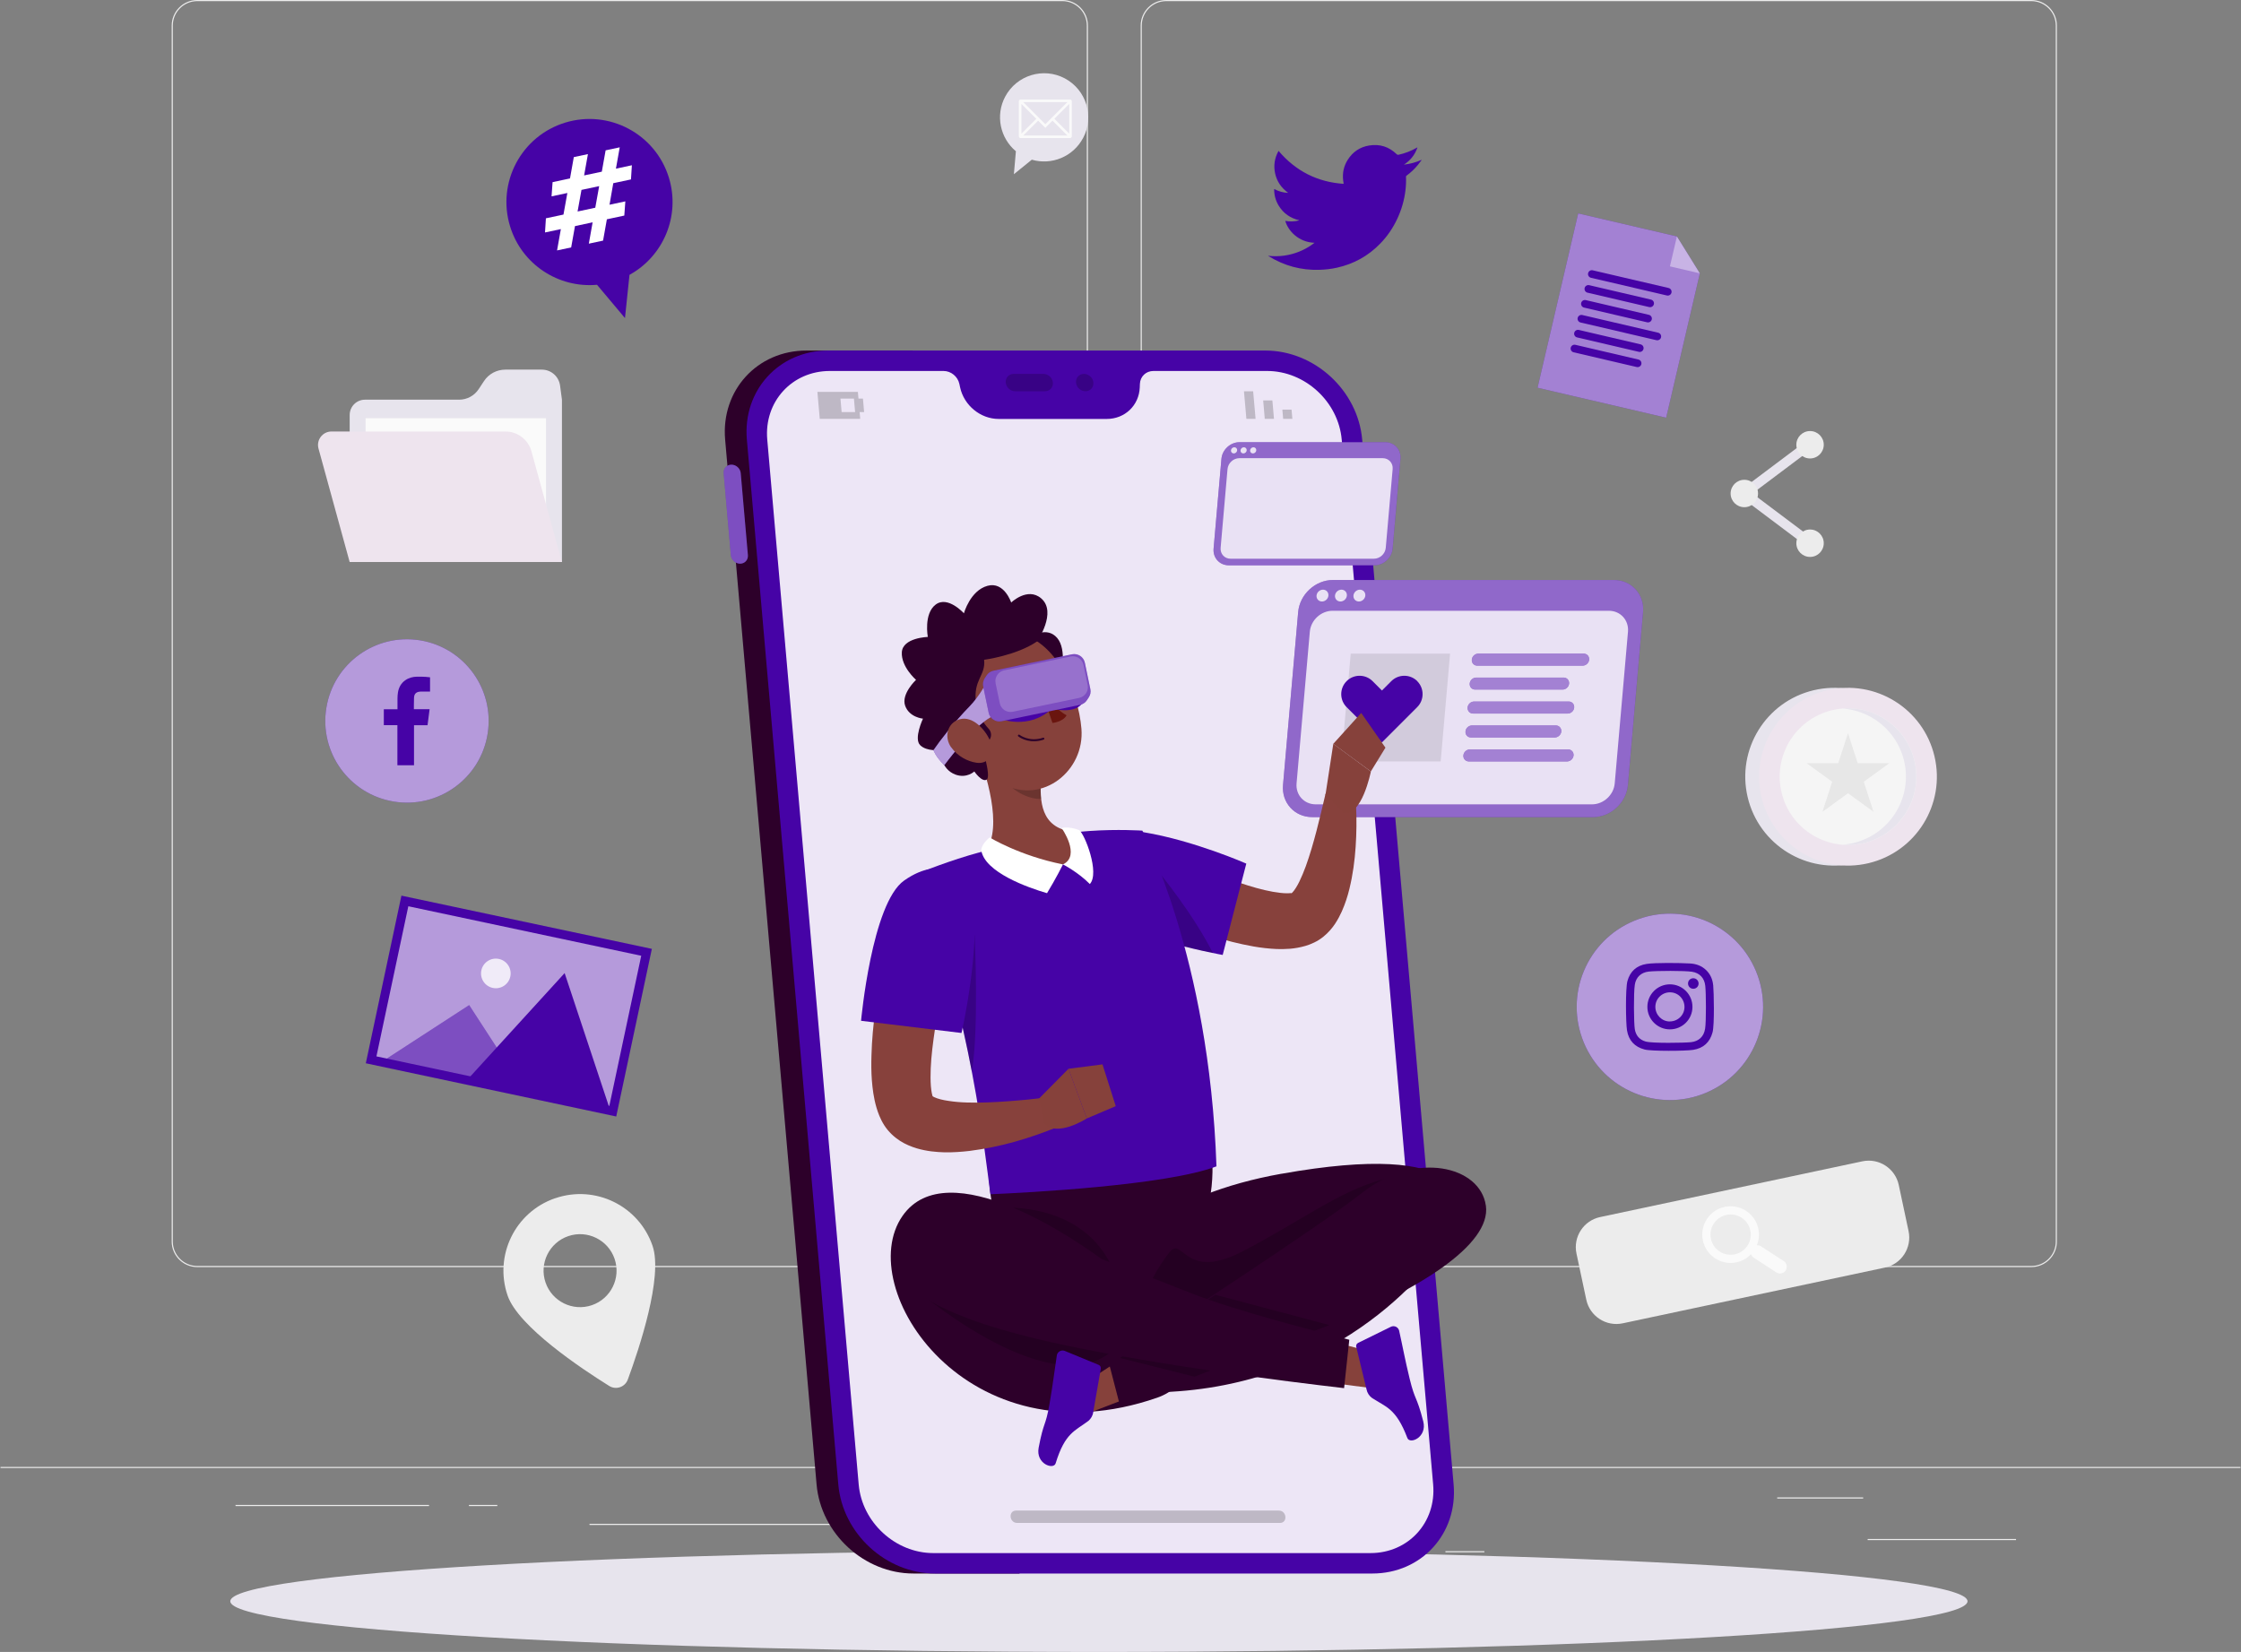 <svg width="312" height="230" viewBox="0 0 312 230" fill="none" xmlns="http://www.w3.org/2000/svg">
<rect x="0" y="0" width="312" height="230" fill="#808080" stroke="none"/>
<g clip-path="url(#clip0_38_5917)">
<path d="M280.68 214.27H260.023V214.426H280.68V214.27Z" fill="#ECECEC"/>
<path d="M206.658 215.967H201.238V216.123H206.658V215.967Z" fill="#ECECEC"/>
<path d="M259.399 208.482H247.43V208.638H259.399V208.482Z" fill="#ECECEC"/>
<path d="M59.73 209.53H32.792V209.686H59.73V209.53Z" fill="#ECECEC"/>
<path d="M69.235 209.53H65.287V209.686H69.235V209.53Z" fill="#ECECEC"/>
<path d="M140.501 212.162H82.071V212.318H140.501V212.162Z" fill="#ECECEC"/>
<path d="M147.898 176.417H27.465C25.501 176.417 23.904 174.82 23.904 172.856V3.562C23.904 1.597 25.501 0 27.465 0H147.904C149.869 0 151.466 1.597 151.466 3.562V172.856C151.466 174.82 149.869 176.417 147.904 176.417H147.898ZM27.465 0.156C25.588 0.156 24.06 1.684 24.06 3.562V172.856C24.06 174.733 25.588 176.261 27.465 176.261H147.904C149.782 176.261 151.31 174.733 151.31 172.856V3.562C151.31 1.684 149.782 0.156 147.904 0.156H27.465Z" fill="#ECECEC"/>
<path d="M282.807 176.417H162.368C160.403 176.417 158.807 174.82 158.807 172.856V3.562C158.807 1.597 160.403 0 162.368 0H282.807C284.772 0 286.368 1.597 286.368 3.562V172.856C286.368 174.82 284.772 176.417 282.807 176.417ZM162.368 0.156C160.491 0.156 158.963 1.684 158.963 3.562V172.856C158.963 174.733 160.491 176.261 162.368 176.261H282.807C284.684 176.261 286.212 174.733 286.212 172.856V3.562C286.212 1.684 284.684 0.156 282.807 0.156H162.368Z" fill="#ECECEC"/>
<path d="M311.928 204.235H0.072V204.391H311.928V204.235Z" fill="#ECECEC"/>
<path d="M258.2 120.185C264.851 118.615 268.971 111.95 267.401 105.299C265.831 98.647 259.166 94.528 252.515 96.098C245.863 97.668 241.744 104.333 243.314 110.984C244.883 117.636 251.548 121.755 258.2 120.185Z" fill="#E7E4ED"/>
<path d="M260.125 120.185C266.777 118.615 270.896 111.951 269.326 105.299C267.756 98.648 261.092 94.528 254.44 96.098C247.789 97.668 243.669 104.333 245.239 110.984C246.809 117.636 253.474 121.755 260.125 120.185Z" fill="#EEE4EE"/>
<path d="M260.927 116.919C265.781 114.909 268.085 109.345 266.075 104.492C264.065 99.639 258.501 97.334 253.647 99.344C248.794 101.355 246.49 106.919 248.5 111.772C250.51 116.625 256.074 118.93 260.927 116.919Z" fill="#F5F5F5"/>
<path d="M265.349 108.133C265.349 103.125 261.476 99.027 256.555 98.653C256.792 98.634 257.035 98.615 257.278 98.615C262.53 98.615 266.79 102.875 266.79 108.127C266.79 113.378 262.53 117.638 257.278 117.638C257.035 117.638 256.798 117.62 256.555 117.601C261.47 117.233 265.349 113.135 265.349 108.121V108.133Z" fill="#E7E4ED"/>
<path d="M257.285 102.077L255.925 106.262H251.528L255.083 108.844L253.723 113.029L257.285 110.441L260.84 113.029L259.48 108.844L263.035 106.262H258.638L257.285 102.077Z" fill="#E7E7E7"/>
<path d="M259.279 161.691L222.778 169.45C220.466 169.941 218.991 172.213 219.482 174.524L220.847 180.948C221.339 183.26 223.611 184.735 225.922 184.244L262.423 176.485C264.735 175.994 266.21 173.722 265.719 171.411L264.353 164.987C263.862 162.675 261.59 161.2 259.279 161.691Z" fill="#ECECEC"/>
<path d="M243.089 168.583C241.261 167.398 238.816 167.916 237.631 169.743C236.446 171.571 236.964 174.016 238.791 175.201C240.407 176.249 242.503 175.962 243.787 174.621C243.856 174.808 243.968 174.982 244.149 175.101L247.305 177.153C247.742 177.434 248.322 177.315 248.609 176.879C248.889 176.442 248.771 175.862 248.334 175.575L245.178 173.523C244.997 173.404 244.792 173.373 244.592 173.392C245.297 171.671 244.711 169.637 243.089 168.589V168.583ZM243.295 173.423C242.453 174.721 240.713 175.089 239.415 174.247C238.118 173.404 237.75 171.664 238.592 170.367C239.434 169.07 241.174 168.695 242.471 169.544C243.769 170.386 244.137 172.126 243.295 173.423Z" fill="#FAFAFA"/>
<path d="M77.3 166.824C71.724 168.733 68.755 174.802 70.67 180.378C72.154 184.7 80.942 190.55 84.816 192.964C85.764 193.557 87.017 193.126 87.404 192.078C88.982 187.8 92.332 177.783 90.853 173.461C88.945 167.885 82.876 164.916 77.3 166.831V166.824ZM82.408 181.719C79.757 182.629 76.863 181.213 75.953 178.563C75.042 175.912 76.458 173.018 79.109 172.107C81.76 171.197 84.654 172.612 85.564 175.263C86.475 177.914 85.059 180.808 82.408 181.719Z" fill="#ECECEC"/>
<path d="M75.435 51.463H70.352C69.154 51.463 68.038 52.061 67.383 53.059L66.641 54.182C66.036 55.099 65.013 55.648 63.915 55.648H50.811C49.638 55.648 48.684 56.602 48.684 57.775V78.239H78.236V55.648L77.974 53.683C77.805 52.411 76.72 51.463 75.441 51.463H75.435Z" fill="#E7E4ED"/>
<path d="M76.015 58.23H50.898V75.407H76.015V58.23Z" fill="#FAFAFA"/>
<path d="M78.229 78.239H48.678L44.343 62.452C44.013 61.255 44.917 60.076 46.152 60.076H70.364C72.061 60.076 73.545 61.211 73.994 62.845L78.223 78.239H78.229Z" fill="#EEE4EE"/>
<path d="M150.792 19.223C152.382 16.229 151.247 12.512 148.253 10.915C145.26 9.325 141.542 10.46 139.946 13.454C138.555 16.067 139.247 19.235 141.436 21.057L141.156 24.256L143.65 22.235C146.382 23.034 149.395 21.836 150.786 19.223H150.792Z" fill="#E7E4ED"/>
<path d="M148.977 13.859H142.091C141.954 13.859 141.848 13.965 141.848 14.102V18.98C141.848 19.117 141.954 19.223 142.091 19.223H148.977C149.114 19.223 149.22 19.117 149.22 18.98V14.102C149.22 13.965 149.114 13.859 148.977 13.859ZM148.865 18.612L146.794 16.541L148.865 14.47V18.612ZM148.609 14.214L146.538 16.285L145.534 17.289L142.459 14.214H148.609ZM142.21 14.47L144.28 16.541L142.21 18.612V14.47ZM142.459 18.867L144.53 16.797L145.534 17.801L146.538 16.797L148.609 18.867H142.459Z" fill="#FAFAFA"/>
<path d="M251.478 76.031L241.729 68.708L251.478 61.386L252.289 62.465L243.975 68.708L252.289 74.952L251.478 76.031Z" fill="#E7E4ED"/>
<path d="M242.852 70.617C243.906 70.617 244.76 69.762 244.76 68.708C244.76 67.654 243.906 66.8 242.852 66.8C241.798 66.8 240.943 67.654 240.943 68.708C240.943 69.762 241.798 70.617 242.852 70.617Z" fill="#ECECEC"/>
<path d="M253.91 61.922C253.91 62.976 253.056 63.831 252.002 63.831C250.948 63.831 250.093 62.976 250.093 61.922C250.093 60.868 250.948 60.014 252.002 60.014C253.056 60.014 253.91 60.868 253.91 61.922Z" fill="#ECECEC"/>
<path d="M252.002 77.54C253.056 77.54 253.91 76.686 253.91 75.631C253.91 74.577 253.056 73.723 252.002 73.723C250.948 73.723 250.093 74.577 250.093 75.631C250.093 76.686 250.948 77.54 252.002 77.54Z" fill="#ECECEC"/>
<path d="M152.994 230C219.782 230 273.925 226.839 273.925 222.94C273.925 219.04 219.782 215.879 152.994 215.879C86.205 215.879 32.062 219.04 32.062 222.94C32.062 226.839 86.205 230 152.994 230Z" fill="#E7E4ED"/>
<path d="M112.278 48.806H127.047L141.942 219.079H127.172C120.324 219.079 114.286 213.528 113.687 206.68L100.957 61.205C100.359 54.357 105.423 48.806 112.272 48.806H112.278Z" fill="#2D002A"/>
<path d="M103.128 65.883C103.072 65.228 102.492 64.692 101.837 64.692C101.182 64.692 100.695 65.222 100.752 65.883L101.75 77.29C101.806 77.945 102.386 78.482 103.041 78.482C103.696 78.482 104.182 77.952 104.126 77.29L103.128 65.883Z" fill="#4603A6"/>
<path opacity="0.3" d="M103.128 65.883C103.072 65.228 102.492 64.692 101.837 64.692C101.182 64.692 100.695 65.222 100.752 65.883L101.75 77.29C101.806 77.945 102.386 78.482 103.041 78.482C103.696 78.482 104.182 77.952 104.126 77.29L103.128 65.883Z" fill="white"/>
<path d="M130.197 219.079H191.065C197.913 219.079 202.978 213.528 202.379 206.68L189.649 61.205C189.05 54.357 183.013 48.806 176.165 48.806H115.297C108.448 48.806 103.384 54.357 103.982 61.205L116.712 206.68C117.311 213.528 123.349 219.079 130.197 219.079Z" fill="#4603A6"/>
<path d="M115.546 51.65H131.363C132.399 51.65 133.341 52.417 133.565 53.446L133.671 53.939C134.214 56.446 136.509 58.33 139.041 58.33H154.079C156.611 58.33 158.582 56.446 158.682 53.939L158.701 53.446C158.744 52.417 159.549 51.65 160.584 51.65H176.408C181.684 51.65 186.337 55.928 186.799 61.205L199.529 206.68C199.99 211.956 196.086 216.235 190.809 216.235H129.941C124.665 216.235 120.012 211.956 119.55 206.68L106.82 61.205C106.359 55.928 110.263 51.65 115.54 51.65H115.546Z" fill="#4603A6"/>
<path opacity="0.9" d="M115.546 51.65H131.363C132.399 51.65 133.341 52.417 133.565 53.446L133.671 53.939C134.214 56.446 136.509 58.33 139.041 58.33H154.079C156.611 58.33 158.582 56.446 158.682 53.939L158.701 53.446C158.744 52.417 159.549 51.65 160.584 51.65H176.408C181.684 51.65 186.337 55.928 186.799 61.205L199.529 206.68C199.99 211.956 196.086 216.235 190.809 216.235H129.941C124.665 216.235 120.012 211.956 119.55 206.68L106.82 61.205C106.359 55.928 110.263 51.65 115.54 51.65H115.546Z" fill="white"/>
<g opacity="0.2">
<path d="M149.807 53.265C149.863 53.932 150.455 54.475 151.123 54.475C151.79 54.475 152.283 53.932 152.227 53.265C152.17 52.598 151.578 52.055 150.911 52.055C150.243 52.055 149.75 52.598 149.807 53.265Z" fill="black"/>
<path d="M141.124 52.055H145.272C145.94 52.055 146.526 52.598 146.588 53.265C146.644 53.932 146.152 54.475 145.484 54.475H141.337C140.669 54.475 140.083 53.932 140.021 53.265C139.964 52.598 140.457 52.055 141.124 52.055Z" fill="black"/>
</g>
<g opacity="0.2">
<path d="M179.926 58.311H178.647L178.535 57.032H179.813L179.926 58.311Z" fill="black"/>
<path d="M177.256 57.032L177.368 58.311H176.084L175.977 57.032L175.865 55.754H177.144L177.256 57.032Z" fill="black"/>
<path d="M174.468 54.475L174.58 55.754L174.693 57.032L174.805 58.311H173.526L173.414 57.032L173.302 55.754L173.189 54.475H174.468Z" fill="black"/>
</g>
<path opacity="0.2" d="M113.8 54.556L114.13 58.311H119.762L119.681 57.375H120.305L120.143 55.498H119.519L119.438 54.562H113.806L113.8 54.556ZM117.012 55.498H118.889L119.051 57.375H117.174L117.012 55.498Z" fill="black"/>
<g opacity="0.2">
<path d="M141.611 212.037H178.198C179.308 212.037 179.158 210.316 178.048 210.316H141.461C140.351 210.316 140.501 212.037 141.611 212.037Z" fill="black"/>
</g>
<path d="M221.789 113.765H182.701C180.237 113.765 178.41 111.769 178.628 109.299L180.736 85.218C180.955 82.754 183.125 80.752 185.589 80.752H224.677C227.141 80.752 228.968 82.748 228.75 85.218L226.642 109.299C226.423 111.763 224.253 113.765 221.789 113.765Z" fill="#4603A6"/>
<path opacity="0.4" d="M221.789 113.765H182.701C180.237 113.765 178.41 111.769 178.628 109.299L180.736 85.218C180.955 82.754 183.125 80.752 185.589 80.752H224.677C227.141 80.752 228.968 82.748 228.75 85.218L226.642 109.299C226.423 111.763 224.253 113.765 221.789 113.765Z" fill="white"/>
<path opacity="0.8" d="M221.639 111.988H183.175C181.566 111.988 180.375 110.684 180.512 109.075L182.358 87.95C182.502 86.341 183.917 85.037 185.527 85.037H223.991C225.6 85.037 226.791 86.341 226.654 87.95L224.808 109.075C224.664 110.684 223.249 111.988 221.639 111.988Z" fill="white"/>
<path opacity="0.8" d="M184.946 82.923C184.909 83.378 184.504 83.746 184.048 83.746C183.593 83.746 183.256 83.378 183.294 82.923C183.331 82.467 183.736 82.099 184.192 82.099C184.647 82.099 184.984 82.467 184.946 82.923Z" fill="white"/>
<path opacity="0.8" d="M187.516 82.923C187.479 83.378 187.073 83.746 186.618 83.746C186.163 83.746 185.826 83.378 185.863 82.923C185.901 82.467 186.306 82.099 186.761 82.099C187.217 82.099 187.554 82.467 187.516 82.923Z" fill="white"/>
<path opacity="0.8" d="M190.086 82.923C190.048 83.378 189.643 83.746 189.188 83.746C188.732 83.746 188.396 83.378 188.433 82.923C188.47 82.467 188.876 82.099 189.331 82.099C189.786 82.099 190.123 82.467 190.086 82.923Z" fill="white"/>
<path opacity="0.1" d="M200.577 106.012H186.737L188.053 91.006H201.886L200.577 106.012Z" fill="black"/>
<path d="M220.342 92.677H205.672C205.211 92.677 204.874 92.303 204.911 91.842C204.949 91.38 205.361 91.006 205.816 91.006H220.486C220.947 91.006 221.284 91.38 221.246 91.842C221.209 92.303 220.797 92.677 220.342 92.677Z" fill="#4603A6"/>
<path d="M217.548 96.008H205.379C204.918 96.008 204.581 95.634 204.618 95.172C204.656 94.711 205.067 94.337 205.523 94.337H217.691C218.153 94.337 218.49 94.711 218.452 95.172C218.415 95.634 218.003 96.008 217.548 96.008Z" fill="#4603A6"/>
<path d="M218.259 99.345H205.086C204.625 99.345 204.288 98.971 204.325 98.509C204.363 98.048 204.774 97.673 205.23 97.673H218.402C218.864 97.673 219.201 98.048 219.163 98.509C219.126 98.971 218.714 99.345 218.259 99.345Z" fill="#4603A6"/>
<path d="M216.463 102.676H204.793C204.331 102.676 203.995 102.301 204.032 101.84C204.069 101.378 204.481 101.004 204.936 101.004H216.606C217.068 101.004 217.404 101.378 217.367 101.84C217.33 102.301 216.918 102.676 216.463 102.676Z" fill="#4603A6"/>
<path d="M218.172 106.012H204.5C204.038 106.012 203.701 105.638 203.739 105.177C203.776 104.715 204.188 104.341 204.643 104.341H218.315C218.777 104.341 219.113 104.715 219.076 105.177C219.039 105.638 218.627 106.012 218.172 106.012Z" fill="#4603A6"/>
<g opacity="0.5">
<path d="M220.342 92.677H205.672C205.211 92.677 204.874 92.303 204.911 91.842C204.949 91.38 205.361 91.006 205.816 91.006H220.486C220.947 91.006 221.284 91.38 221.246 91.842C221.209 92.303 220.797 92.677 220.342 92.677Z" fill="white"/>
<path d="M217.548 96.008H205.379C204.918 96.008 204.581 95.634 204.618 95.172C204.656 94.711 205.067 94.337 205.523 94.337H217.691C218.153 94.337 218.49 94.711 218.452 95.172C218.415 95.634 218.003 96.008 217.548 96.008Z" fill="white"/>
<path d="M218.259 99.345H205.086C204.625 99.345 204.288 98.971 204.325 98.509C204.363 98.048 204.774 97.673 205.23 97.673H218.402C218.864 97.673 219.201 98.048 219.163 98.509C219.126 98.971 218.714 99.345 218.259 99.345Z" fill="white"/>
<path d="M216.463 102.676H204.793C204.331 102.676 203.995 102.301 204.032 101.84C204.069 101.378 204.481 101.004 204.936 101.004H216.606C217.068 101.004 217.404 101.378 217.367 101.84C217.33 102.301 216.918 102.676 216.463 102.676Z" fill="white"/>
<path d="M218.172 106.012H204.5C204.038 106.012 203.701 105.638 203.739 105.177C203.776 104.715 204.188 104.341 204.643 104.341H218.315C218.777 104.341 219.113 104.715 219.076 105.177C219.039 105.638 218.627 106.012 218.172 106.012Z" fill="white"/>
</g>
<path d="M197.321 94.835C196.323 93.838 194.701 93.838 193.703 94.835L192.4 96.139L191.096 94.835C190.098 93.838 188.477 93.838 187.479 94.835C186.481 95.834 186.481 97.455 187.479 98.453L192.394 103.368L197.308 98.453C198.306 97.455 198.306 95.834 197.308 94.835H197.321Z" fill="#4603A6"/>
<path d="M191.364 78.706H171.075C169.797 78.706 168.848 77.671 168.961 76.386L170.052 63.887C170.164 62.608 171.293 61.567 172.572 61.567H192.861C194.14 61.567 195.088 62.602 194.976 63.887L193.884 76.386C193.772 77.665 192.643 78.706 191.364 78.706Z" fill="#4603A6"/>
<path opacity="0.4" d="M191.364 78.706H171.075C169.797 78.706 168.848 77.671 168.961 76.386L170.052 63.887C170.164 62.608 171.293 61.567 172.572 61.567H192.861C194.14 61.567 195.088 62.602 194.976 63.887L193.884 76.386C193.772 77.665 192.643 78.706 191.364 78.706Z" fill="white"/>
<path opacity="0.8" d="M191.283 77.79H171.318C170.483 77.79 169.865 77.11 169.94 76.274L170.9 65.309C170.975 64.473 171.711 63.793 172.547 63.793H192.512C193.348 63.793 193.965 64.473 193.89 65.309L192.93 76.274C192.855 77.11 192.119 77.79 191.283 77.79Z" fill="white"/>
<path opacity="0.8" d="M172.241 62.702C172.223 62.939 172.011 63.132 171.774 63.132C171.537 63.132 171.362 62.939 171.381 62.702C171.399 62.465 171.612 62.272 171.849 62.272C172.086 62.272 172.26 62.465 172.241 62.702Z" fill="white"/>
<path opacity="0.8" d="M173.57 62.702C173.551 62.939 173.339 63.132 173.102 63.132C172.865 63.132 172.691 62.939 172.709 62.702C172.728 62.465 172.94 62.272 173.177 62.272C173.414 62.272 173.589 62.465 173.57 62.702Z" fill="white"/>
<path opacity="0.8" d="M174.905 62.702C174.886 62.939 174.674 63.132 174.437 63.132C174.2 63.132 174.025 62.939 174.044 62.702C174.063 62.465 174.275 62.272 174.512 62.272C174.749 62.272 174.923 62.465 174.905 62.702Z" fill="white"/>
<path d="M237.454 152.17C244.074 149.428 247.217 141.839 244.475 135.22C241.734 128.6 234.145 125.457 227.525 128.199C220.906 130.941 217.762 138.529 220.504 145.149C223.246 151.769 230.835 154.912 237.454 152.17Z" fill="#4603A6"/>
<path opacity="0.6" d="M237.454 152.17C244.074 149.428 247.217 141.839 244.475 135.22C241.734 128.6 234.145 125.457 227.525 128.199C220.906 130.941 217.762 138.529 220.504 145.149C223.246 151.769 230.835 154.912 237.454 152.17Z" fill="white"/>
<path d="M238.511 137.142C238.43 136.337 238.118 135.626 237.519 135.052C236.889 134.454 236.122 134.186 235.274 134.142C233.833 134.061 230.421 134.017 229.224 134.21C227.852 134.435 226.953 135.233 226.579 136.587C226.286 137.628 226.348 142.425 226.517 143.454C226.748 144.863 227.583 145.762 228.974 146.123C229.941 146.373 234.681 146.342 235.748 146.167C237.157 145.942 238.062 145.113 238.43 143.722C238.71 142.655 238.611 138.109 238.517 137.142H238.511ZM237.382 143.254C237.22 144.321 236.509 144.982 235.436 145.1C234.45 145.206 230.041 145.269 229.124 145.013C228.251 144.77 227.746 144.165 227.602 143.285C227.465 142.443 227.427 138.24 227.602 137.111C227.764 136.05 228.475 135.389 229.542 135.271C230.627 135.152 234.525 135.134 235.567 135.296C236.633 135.458 237.295 136.169 237.413 137.248C237.525 138.252 237.557 142.175 237.388 143.254H237.382ZM232.492 137.048C230.758 137.048 229.355 138.452 229.355 140.186C229.355 141.913 230.758 143.317 232.486 143.317C234.22 143.317 235.629 141.92 235.629 140.186C235.629 138.452 234.226 137.048 232.492 137.048ZM232.473 142.219C231.369 142.219 230.465 141.302 230.465 140.179C230.465 139.063 231.376 138.159 232.498 138.159C233.621 138.159 234.519 139.069 234.519 140.192C234.519 141.315 233.608 142.213 232.467 142.213L232.473 142.219ZM236.484 136.936C236.484 137.341 236.159 137.666 235.748 137.666C235.336 137.666 235.018 137.341 235.012 136.936C235.012 136.524 235.336 136.194 235.754 136.2C236.159 136.2 236.484 136.531 236.484 136.936Z" fill="#4603A6"/>
<path d="M233.465 32.92L219.725 29.714L214.068 53.982L231.968 58.155L236.658 38.059L233.465 32.92Z" fill="#4603A6"/>
<path opacity="0.5" d="M233.465 32.92L219.725 29.714L214.068 53.982L231.968 58.155L236.658 38.059L233.465 32.92Z" fill="white"/>
<path opacity="0.4" d="M233.465 32.92L232.492 37.086L236.658 38.059L233.465 32.92Z" fill="white"/>
<path d="M232.068 41.14L221.502 38.676C221.215 38.608 221.034 38.321 221.103 38.034C221.172 37.747 221.459 37.566 221.745 37.635L232.311 40.099C232.598 40.167 232.773 40.454 232.71 40.741C232.642 41.028 232.355 41.209 232.068 41.14Z" fill="#4603A6"/>
<path d="M229.617 42.756L221.016 40.747C220.729 40.679 220.554 40.392 220.617 40.105C220.685 39.818 220.972 39.637 221.259 39.706L229.86 41.714C230.147 41.783 230.328 42.069 230.259 42.356C230.19 42.643 229.904 42.818 229.617 42.756Z" fill="#4603A6"/>
<path d="M229.324 44.876L220.535 42.824C220.249 42.756 220.074 42.469 220.136 42.182C220.205 41.895 220.492 41.714 220.779 41.783L229.567 43.835C229.854 43.903 230.035 44.19 229.966 44.477C229.897 44.764 229.61 44.939 229.324 44.876Z" fill="#4603A6"/>
<path d="M230.615 47.365L220.049 44.901C219.762 44.833 219.581 44.546 219.65 44.259C219.718 43.972 220.005 43.791 220.292 43.859L230.858 46.323C231.145 46.392 231.326 46.679 231.257 46.966C231.188 47.252 230.902 47.427 230.615 47.365Z" fill="#4603A6"/>
<path d="M228.17 48.986L219.569 46.978C219.282 46.91 219.101 46.623 219.17 46.336C219.238 46.049 219.525 45.874 219.812 45.937L228.413 47.945C228.7 48.014 228.881 48.3 228.812 48.587C228.743 48.874 228.457 49.055 228.17 48.986Z" fill="#4603A6"/>
<path d="M227.87 51.101L219.082 49.049C218.795 48.98 218.621 48.693 218.683 48.406C218.752 48.12 219.039 47.945 219.325 48.007L228.114 50.059C228.4 50.128 228.581 50.415 228.513 50.702C228.444 50.989 228.157 51.169 227.87 51.101Z" fill="#4603A6"/>
<g style="mix-blend-mode:multiply">
<path fill-rule="evenodd" clip-rule="evenodd" d="M183.025 33.805C180.743 33.724 179.314 32.09 178.94 30.755C179.576 30.874 180.2 30.849 180.824 30.699C180.842 30.699 180.855 30.687 180.886 30.668C179.651 30.381 178.697 29.72 178.036 28.653C177.599 27.942 177.387 27.169 177.393 26.314C178.011 26.645 178.653 26.826 179.346 26.851C178.416 26.183 177.792 25.304 177.537 24.188C177.281 23.071 177.449 22.005 178.005 21.007C180.381 23.807 183.393 25.348 187.067 25.597C187.042 25.423 187.017 25.273 186.998 25.117C186.88 24.082 187.08 23.121 187.641 22.242C188.339 21.144 189.337 20.464 190.622 20.258C192.1 20.015 193.392 20.433 194.464 21.481C194.539 21.549 194.595 21.574 194.701 21.549C195.606 21.35 196.454 21.025 197.252 20.564C197.271 20.551 197.29 20.539 197.308 20.533C197.308 20.533 197.321 20.533 197.34 20.533C196.99 21.556 196.36 22.341 195.462 22.922C196.31 22.828 197.128 22.603 197.907 22.26C197.913 22.267 197.92 22.273 197.926 22.279C197.757 22.497 197.595 22.728 197.421 22.94C196.953 23.514 196.423 24.019 195.824 24.456C195.774 24.493 195.749 24.531 195.749 24.593C195.774 25.242 195.749 25.897 195.668 26.539C195.5 27.905 195.119 29.209 194.539 30.45C193.94 31.735 193.154 32.895 192.163 33.911C190.491 35.639 188.47 36.755 186.125 37.273C185.321 37.454 184.504 37.541 183.68 37.566C181.148 37.641 178.803 37.011 176.651 35.683C176.626 35.664 176.595 35.645 176.545 35.614C178.079 35.782 179.533 35.583 180.936 35.009C181.678 34.703 182.371 34.304 183.025 33.793V33.805Z" fill="#4603A6"/>
</g>
<path d="M93.13 24.749C91.265 18.643 84.797 15.206 78.691 17.071C72.585 18.936 69.148 25.404 71.013 31.51C72.641 36.843 77.78 40.136 83.119 39.65L87.011 44.284L87.641 38.265C92.344 35.683 94.758 30.082 93.13 24.749Z" fill="#4603A6"/>
<path d="M85.383 25.497L84.859 28.504L87.061 28.036L86.918 30.013L84.491 30.531L83.961 33.5L81.978 33.924L82.508 30.955L80.051 31.479L79.52 34.448L77.556 34.866L78.086 31.897L75.878 32.364L76.003 30.394L78.448 29.876L78.99 26.87L76.789 27.337L76.932 25.36L79.358 24.843L79.888 21.874L81.853 21.456L81.323 24.425L83.787 23.901L84.317 20.932L86.281 20.514L85.751 23.483L87.972 23.009L87.847 24.98L85.39 25.504L85.383 25.497ZM83.419 25.915L80.955 26.439L80.412 29.446L82.876 28.922L83.419 25.915Z" fill="white"/>
<path d="M90.014 132.59L56.368 125.439L51.666 147.56L85.312 154.712L90.014 132.59Z" fill="#4603A6"/>
<path opacity="0.6" d="M90.014 132.59L56.368 125.439L51.666 147.56L85.312 154.712L90.014 132.59Z" fill="white"/>
<path d="M65.319 139.942L53.119 147.864L73.24 152.142L65.319 139.942Z" fill="#4603A6"/>
<path opacity="0.3" d="M65.319 139.942L53.119 147.864L73.24 152.142L65.319 139.942Z" fill="white"/>
<path d="M84.972 154.637L78.61 135.483L65.007 150.39L84.972 154.637Z" fill="#4603A6"/>
<path opacity="0.8" d="M71.05 135.957C70.813 137.073 69.716 137.784 68.606 137.547C67.489 137.31 66.778 136.213 67.015 135.102C67.252 133.986 68.35 133.275 69.46 133.512C70.576 133.749 71.287 134.847 71.05 135.957Z" fill="white"/>
<path d="M85.795 155.448L50.929 148.038L55.888 124.699L90.754 132.109L85.795 155.448ZM52.408 147.078L84.834 153.97L89.275 133.069L56.849 126.177L52.408 147.078Z" fill="#4603A6"/>
<path d="M67.883 102.2C68.889 96.002 64.68 90.161 58.481 89.155C52.282 88.149 46.442 92.358 45.436 98.557C44.43 104.755 48.639 110.596 54.837 111.602C61.036 112.608 66.876 108.399 67.883 102.2Z" fill="#4603A6"/>
<path opacity="0.6" d="M67.883 102.2C68.889 96.002 64.68 90.161 58.481 89.155C52.282 88.149 46.442 92.358 45.436 98.557C44.43 104.755 48.639 110.596 54.837 111.602C61.036 112.608 66.876 108.399 67.883 102.2Z" fill="white"/>
<path fill-rule="evenodd" clip-rule="evenodd" d="M58.57 96.289C58.95 96.276 59.337 96.289 59.718 96.289H59.873V94.299C59.668 94.28 59.456 94.249 59.244 94.237C58.851 94.218 58.458 94.199 58.065 94.212C57.466 94.224 56.898 94.368 56.406 94.723C55.838 95.129 55.526 95.703 55.408 96.382C55.358 96.663 55.345 96.95 55.339 97.237C55.327 97.686 55.339 98.129 55.339 98.578V98.746H53.437V100.967H55.327V106.549H57.641V100.973H59.524C59.624 100.231 59.718 99.501 59.811 98.74C59.661 98.74 59.524 98.74 59.387 98.74C58.851 98.74 57.622 98.74 57.622 98.74C57.622 98.74 57.622 97.636 57.641 97.162C57.659 96.507 58.046 96.308 58.57 96.289Z" fill="#4603A6"/>
<path d="M143.694 88.592C143.694 88.592 145.752 87.17 147.174 88.811C148.597 90.457 147.698 94.124 147.698 94.124L144.386 90.108L143.688 88.592H143.694Z" fill="#2D002A"/>
<path d="M188.689 110.721L184.547 110.503C183.743 113.927 182.926 117.47 181.809 120.576C181.529 121.35 181.217 122.085 180.899 122.747C180.58 123.395 180.212 123.982 179.919 124.275C179.782 124.424 179.757 124.343 179.707 124.343C179.495 124.375 178.896 124.393 178.248 124.312C176.913 124.169 175.31 123.776 173.738 123.283C172.148 122.79 170.526 122.21 168.917 121.568C167.295 120.944 165.686 120.246 164.071 119.553C162.468 118.861 160.828 118.087 159.306 117.376L155.52 124.855C157.266 125.772 158.944 126.526 160.684 127.293C162.412 128.061 164.177 128.747 165.973 129.408C167.782 130.044 169.616 130.643 171.543 131.136C173.483 131.61 175.46 132.034 177.774 132.133C178.94 132.158 180.188 132.146 181.747 131.697C182.14 131.578 182.545 131.435 182.969 131.223C183.175 131.123 183.393 131.005 183.624 130.861C183.842 130.724 184.042 130.574 184.229 130.431C184.965 129.832 185.477 129.208 185.87 128.622C186.649 127.437 187.067 126.358 187.423 125.316C187.772 124.275 187.996 123.264 188.19 122.279C188.57 120.302 188.739 118.374 188.813 116.46C188.888 114.539 188.857 112.674 188.695 110.728L188.689 110.721Z" fill="#87413C"/>
<path d="M150.15 124.811C152.563 129.763 170.227 132.957 170.227 132.957L173.514 120.239C173.514 120.239 166.21 117.021 159.237 115.873C152.071 114.701 147.505 119.372 150.156 124.805L150.15 124.811Z" fill="#4603A6"/>
<path d="M184.529 110.715L185.626 103.567L190.859 107.416C190.859 107.416 189.574 113.884 186.986 113.11L184.529 110.715Z" fill="#86413B"/>
<path d="M189.512 99.264L192.886 104.098L190.853 107.41L185.62 103.567L189.512 99.264Z" fill="#86413B"/>
<path opacity="0.2" d="M161.451 121.562L158.925 122.466L158.401 124.325L158.751 127.337L161.071 130.736C164.208 131.678 167.202 132.346 168.867 132.695C166.142 127.262 161.451 121.568 161.451 121.568V121.562Z" fill="black"/>
<path d="M137.688 163.425C137.688 163.425 137.445 183.802 155.925 179.579C173.539 175.556 167.981 155.828 167.981 155.828L137.694 163.425H137.688Z" fill="#2D002A"/>
<path d="M155.919 177.253C149.856 172.307 131.887 160.331 125.65 169.294C118.683 179.311 134.607 203.773 161.096 194.604C165.374 193.126 169.117 188.024 155.913 177.253H155.919Z" fill="#2D002A"/>
<path d="M178.41 163.425C204.188 158.828 205.654 166.625 201.219 173.236C196.785 179.847 182.077 195.403 155.919 193.744C146.195 193.126 146.039 169.194 178.41 163.419V163.425Z" fill="#2D002A"/>
<path opacity="0.2" d="M159.686 179.579C159.686 179.579 161.065 176.467 162.88 174.29C164.688 172.12 164.913 178.382 172.871 174.29C180.83 170.199 186.406 165.826 192.568 164.199C198.724 162.571 187.828 173.691 187.828 173.691L168.512 184.313L159.692 179.579H159.686Z" fill="black"/>
<path d="M160.173 193.438L150.63 197.099L151.428 192.272L159.306 187.12L160.173 193.438Z" fill="#86413B"/>
<path d="M206.864 167.847C206.084 162.365 197.146 160.176 189.662 166.057C183.506 170.891 161.507 185.174 154.403 189.839L155.906 195.621C162.437 193.145 175.266 188.28 184.454 184.737C197.277 179.798 207.65 173.336 206.87 167.853L206.864 167.847Z" fill="#2D002A"/>
<path opacity="0.2" d="M154.802 176.367C151.634 169.65 144.892 168.327 141.062 168.147C146.351 170.367 151.59 173.891 154.802 176.367Z" fill="black"/>
<path opacity="0.2" d="M166.285 191.673C172.235 189.409 178.984 186.839 184.454 184.731C184.66 184.65 184.865 184.569 185.077 184.488L169.204 180.272C163.828 183.864 158.8 187.176 155.925 189.066L166.291 191.673H166.285Z" fill="black"/>
<path opacity="0.2" d="M128.145 180.035C128.145 180.035 148.815 197.548 156.38 186.322L131.401 176.816L128.594 175.55L128.139 180.035H128.145Z" fill="black"/>
<path d="M181.379 192.035L190.99 193.27L189.98 187.962L180.131 185.398L181.379 192.035Z" fill="#86413B"/>
<path d="M187.853 186.534C183.138 185.317 172.46 182.635 165.861 180.06C156.961 176.585 134.276 167.174 126.798 171.577C121.621 174.627 126.979 179.143 126.979 179.143C126.979 179.143 129.399 183.322 148.36 187.313C161.913 190.164 178.672 192.29 187.129 193.27L187.853 186.534Z" fill="#2D002A"/>
<path d="M190.254 193.444L188.82 187.525C188.764 187.301 188.876 187.07 189.082 186.97L193.635 184.731C194.04 184.532 194.527 184.694 194.726 185.093C194.751 185.143 194.77 185.199 194.789 185.255C195.269 187.394 195.612 189.322 196.261 191.979C197.022 195.11 197.202 194.224 198.15 197.898C198.718 200.112 196.292 201.128 195.942 200.218C194.352 196.039 192.942 195.908 190.996 194.623C190.61 194.336 190.348 193.912 190.254 193.444Z" fill="#4603A6"/>
<path d="M152.208 196.582L153.256 190.569C153.293 190.345 153.175 190.12 152.963 190.033L148.26 188.093C147.842 187.918 147.362 188.112 147.187 188.53C147.162 188.586 147.15 188.636 147.137 188.698C146.8 190.875 146.582 192.821 146.108 195.521C145.553 198.709 145.31 197.829 144.605 201.565C144.181 203.817 146.675 204.677 146.969 203.742C148.278 199.457 149.682 199.232 151.547 197.817C151.908 197.505 152.145 197.062 152.214 196.588L152.208 196.582Z" fill="#4603A6"/>
<path d="M135.879 152.367C136.827 157.805 137.432 162.733 137.887 166.275C143.039 166.051 162.368 165.047 169.36 162.39C168.362 133.082 159.044 115.649 159.044 115.649C159.044 115.649 155.601 115.418 151.659 115.699C151.141 115.73 150.611 115.786 150.081 115.842C146.632 116.223 141.081 117.47 137.27 118.437C136.472 118.643 135.661 118.867 134.875 119.098C130.883 120.295 127.422 121.755 127.422 121.755C129.941 127.824 131.837 134.098 133.309 140.042C134.382 144.389 135.218 148.568 135.879 152.367Z" fill="#4603A6"/>
<path d="M135.761 103.755C137.363 107.715 139.621 115.106 137.264 118.443C139.796 120.196 143.282 121.412 147.898 120.377C151.428 119.578 151.129 117.065 150.075 115.848C145.266 115.68 144.729 112.243 144.917 108.882L135.761 103.755Z" fill="#86413B"/>
<path d="M147.992 120.352C147.992 120.352 147 122.341 145.771 124.356C143.189 123.607 137.039 121.456 136.609 118.343C136.721 117.389 137.794 116.597 137.794 116.597C137.794 116.597 141.923 119.142 147.998 120.352H147.992Z" fill="white"/>
<path d="M147.992 120.352C147.992 120.352 150.131 121.449 151.728 123.083C153.156 121.562 151.004 116.06 150.237 115.568C148.703 114.994 147.804 115.287 147.804 115.287C147.804 115.287 150.524 119.123 147.998 120.345L147.992 120.352Z" fill="white"/>
<path opacity="0.2" d="M139.497 105.844L144.917 108.875C144.873 109.674 144.867 110.472 144.96 111.233C143.158 111.333 140.37 109.898 139.833 108.096C139.565 107.197 139.434 106.306 139.503 105.85L139.497 105.844Z" fill="black"/>
<path d="M133.041 98.859C135.137 104.154 136.091 107.36 139.721 109.218C145.185 112.013 151.035 107.291 150.561 101.459C150.137 96.214 146.782 88.436 140.8 88.062C134.906 87.694 130.945 93.563 133.041 98.859Z" fill="#86413B"/>
<path d="M141.717 97.605C141.86 98.048 142.21 98.322 142.497 98.228C142.784 98.129 142.902 97.698 142.759 97.255C142.615 96.813 142.266 96.538 141.979 96.632C141.692 96.732 141.574 97.162 141.717 97.605Z" fill="#2D002A"/>
<path d="M146.682 95.933C146.825 96.376 147.174 96.65 147.461 96.557C147.748 96.457 147.867 96.027 147.723 95.584C147.58 95.141 147.231 94.867 146.944 94.96C146.657 95.06 146.538 95.49 146.682 95.933Z" fill="#2D002A"/>
<path d="M145.179 96.682C145.179 96.682 147 98.784 148.497 99.594C147.954 100.542 146.526 100.655 146.526 100.655L145.179 96.682Z" fill="#6A150F"/>
<path d="M144.717 103.131C144.904 103.093 145.098 103.044 145.303 102.975C145.372 102.95 145.416 102.875 145.391 102.8C145.366 102.725 145.291 102.688 145.222 102.713C143.289 103.362 141.954 102.32 141.942 102.308C141.885 102.264 141.798 102.27 141.748 102.333C141.698 102.395 141.711 102.476 141.767 102.526C141.823 102.57 142.977 103.468 144.717 103.131Z" fill="#2D002A"/>
<path d="M139.665 96.519C139.759 96.501 139.84 96.432 139.871 96.339C140.264 95.185 141.23 94.923 141.243 94.917C141.386 94.879 141.48 94.73 141.443 94.586C141.405 94.443 141.255 94.355 141.112 94.393C141.062 94.405 139.846 94.736 139.359 96.17C139.309 96.314 139.384 96.47 139.528 96.513C139.571 96.526 139.621 96.532 139.665 96.519Z" fill="#2D002A"/>
<path d="M148.266 93.501C148.316 93.488 148.366 93.47 148.403 93.426C148.509 93.32 148.515 93.145 148.409 93.039C147.362 91.96 146.139 92.203 146.083 92.21C145.933 92.241 145.84 92.384 145.871 92.534C145.902 92.684 146.039 92.777 146.189 92.746C146.239 92.734 147.187 92.559 148.029 93.426C148.098 93.495 148.185 93.519 148.272 93.501H148.266Z" fill="#2D002A"/>
<path opacity="0.2" d="M130.852 131.254C131.787 134.223 132.598 137.173 133.309 140.048C134.089 143.217 134.744 146.292 135.299 149.198C136.322 143.317 135.698 130.237 135.698 130.237L132.474 127.125C132.474 127.125 131.613 128.678 130.852 131.248V131.254Z" fill="black"/>
<path d="M146.083 152.76L143.189 153.084C142.216 153.184 141.243 153.252 140.282 153.333C138.355 153.471 136.447 153.558 134.638 153.502C133.733 153.477 132.854 153.402 132.056 153.277C131.257 153.165 130.521 152.978 130.06 152.753C129.829 152.647 129.817 152.585 129.823 152.597C129.823 152.604 129.823 152.579 129.823 152.573L129.798 152.479C129.779 152.404 129.748 152.286 129.723 152.161C129.673 151.905 129.629 151.568 129.598 151.207C129.492 149.728 129.586 147.882 129.798 146.055C130.016 144.215 130.297 142.325 130.652 140.435C131.338 136.668 132.212 132.782 133.116 129.077L124.708 126.807C124.116 128.871 123.673 130.842 123.224 132.876C122.775 134.897 122.419 136.942 122.089 139.013C121.789 141.084 121.521 143.179 121.396 145.344C121.29 147.52 121.209 149.716 121.59 152.229C121.69 152.859 121.821 153.521 122.033 154.232C122.139 154.593 122.263 154.955 122.426 155.348C122.507 155.541 122.594 155.735 122.7 155.947L122.862 156.259L123.08 156.627C123.692 157.6 124.521 158.336 125.313 158.847C126.112 159.352 126.885 159.652 127.609 159.876C129.056 160.3 130.322 160.4 131.526 160.438C132.729 160.456 133.864 160.369 134.968 160.244C139.372 159.689 143.307 158.498 147.243 156.907L146.07 152.753L146.083 152.76Z" fill="#87413C"/>
<path d="M125.875 122.597C121.372 125.765 119.881 142.125 119.881 142.125L133.864 143.822C133.864 143.822 135.567 136.556 135.723 129.433C135.892 121.68 131.332 118.755 125.875 122.597Z" fill="#4603A6"/>
<path d="M144.661 152.947L148.759 148.805L151.31 155.722C151.31 155.722 147.043 158.467 145.347 156.34L144.661 152.947Z" fill="#86413B"/>
<path d="M153.493 148.194L155.339 154.007L151.31 155.722L148.759 148.805L153.493 148.194Z" fill="#86413B"/>
<path d="M136.609 103.567L136.971 103.505C137.931 103.337 138.305 102.183 137.644 101.466C136.858 100.605 136.085 99.414 135.885 97.91C135.449 94.592 137.251 94.131 137.014 91.86C137.014 91.86 141.53 91.268 144.393 89.297C144.393 89.297 147.206 85.23 144.954 83.309C143.058 81.694 140.781 83.889 140.781 83.889C140.781 83.889 139.808 80.921 137.482 81.563C135.068 82.224 134.201 85.392 134.201 85.392C134.201 85.392 131.956 82.898 130.266 84.176C128.575 85.455 129.174 88.68 129.174 88.68C129.174 88.68 125.669 88.779 125.557 90.813C125.444 92.846 127.534 94.655 127.534 94.655C127.534 94.655 125.438 96.613 126.018 98.254C126.598 99.894 128.501 100.056 128.501 100.056C128.501 100.056 127.178 102.85 128.114 103.755C129.043 104.659 130.852 104.428 130.852 104.428C130.852 104.428 130.908 107.104 133.06 107.859C134.6 108.401 135.648 107.41 135.648 107.41C135.648 107.41 136.709 108.963 137.376 108.538C138.043 108.114 136.609 103.567 136.609 103.567Z" fill="#2D002A"/>
<path d="M131.476 106.536C132.704 104.89 136.559 99.95 138.842 99.501C138.842 99.501 137.869 98.721 137.339 95.041C137.339 95.041 136.309 96.994 134.993 98.341C132.929 100.449 130.833 103.15 129.96 104.441C129.96 104.441 130.259 105.37 131.476 106.536Z" fill="#4603A6"/>
<path opacity="0.6" d="M131.476 106.536C132.704 104.89 136.559 99.95 138.842 99.501C138.842 99.501 137.869 98.721 137.339 95.041C137.339 95.041 136.309 96.994 134.993 98.341C132.929 100.449 130.833 103.15 129.96 104.441C129.96 104.441 130.259 105.37 131.476 106.536Z" fill="white"/>
<path d="M132.424 104.041C133.309 105.289 134.688 106.006 135.935 106.193C137.806 106.468 138.524 104.721 137.813 103.075C137.176 101.59 135.43 99.651 133.64 100.137C131.875 100.611 131.407 102.619 132.417 104.048L132.424 104.041Z" fill="#86413B"/>
<path d="M139.166 100.05C139.166 100.05 143.239 101.728 146.438 98.665C146.438 98.665 149.769 99.563 150.78 97.754L149.769 97.43L139.64 99.644L139.166 100.05Z" fill="#4603A6"/>
<path d="M149.245 91.1L138.312 93.382C137.919 93.463 137.576 93.7 137.357 94.037L137.095 94.436C136.877 94.773 136.796 95.178 136.883 95.572L137.65 99.245C137.819 100.062 138.623 100.586 139.44 100.418L150.374 98.135C150.767 98.054 151.11 97.817 151.328 97.48L151.59 97.081C151.809 96.744 151.89 96.339 151.802 95.946L151.035 92.272C150.867 91.455 150.062 90.931 149.245 91.1Z" fill="#4603A6"/>
<path opacity="0.3" d="M149.245 91.1L138.312 93.382C137.919 93.463 137.576 93.7 137.357 94.037L137.095 94.436C136.877 94.773 136.796 95.178 136.883 95.572L137.65 99.245C137.819 100.062 138.623 100.586 139.44 100.418L150.374 98.135C150.767 98.054 151.11 97.817 151.328 97.48L151.59 97.081C151.809 96.744 151.89 96.339 151.802 95.946L151.035 92.272C150.867 91.455 150.062 90.931 149.245 91.1Z" fill="white"/>
<path opacity="0.2" d="M149.041 91.403L139.798 93.332C138.972 93.505 138.442 94.314 138.614 95.14L139.193 97.912C139.365 98.738 140.175 99.268 141.001 99.096L150.245 97.166C151.071 96.994 151.601 96.184 151.428 95.358L150.85 92.586C150.677 91.76 149.868 91.23 149.041 91.403Z" fill="white"/>
</g>
<defs>
<clipPath id="clip0_38_5917">
<rect width="311.856" height="230" fill="white" transform="translate(0.072 0)"/>
</clipPath>
</defs>
</svg>
